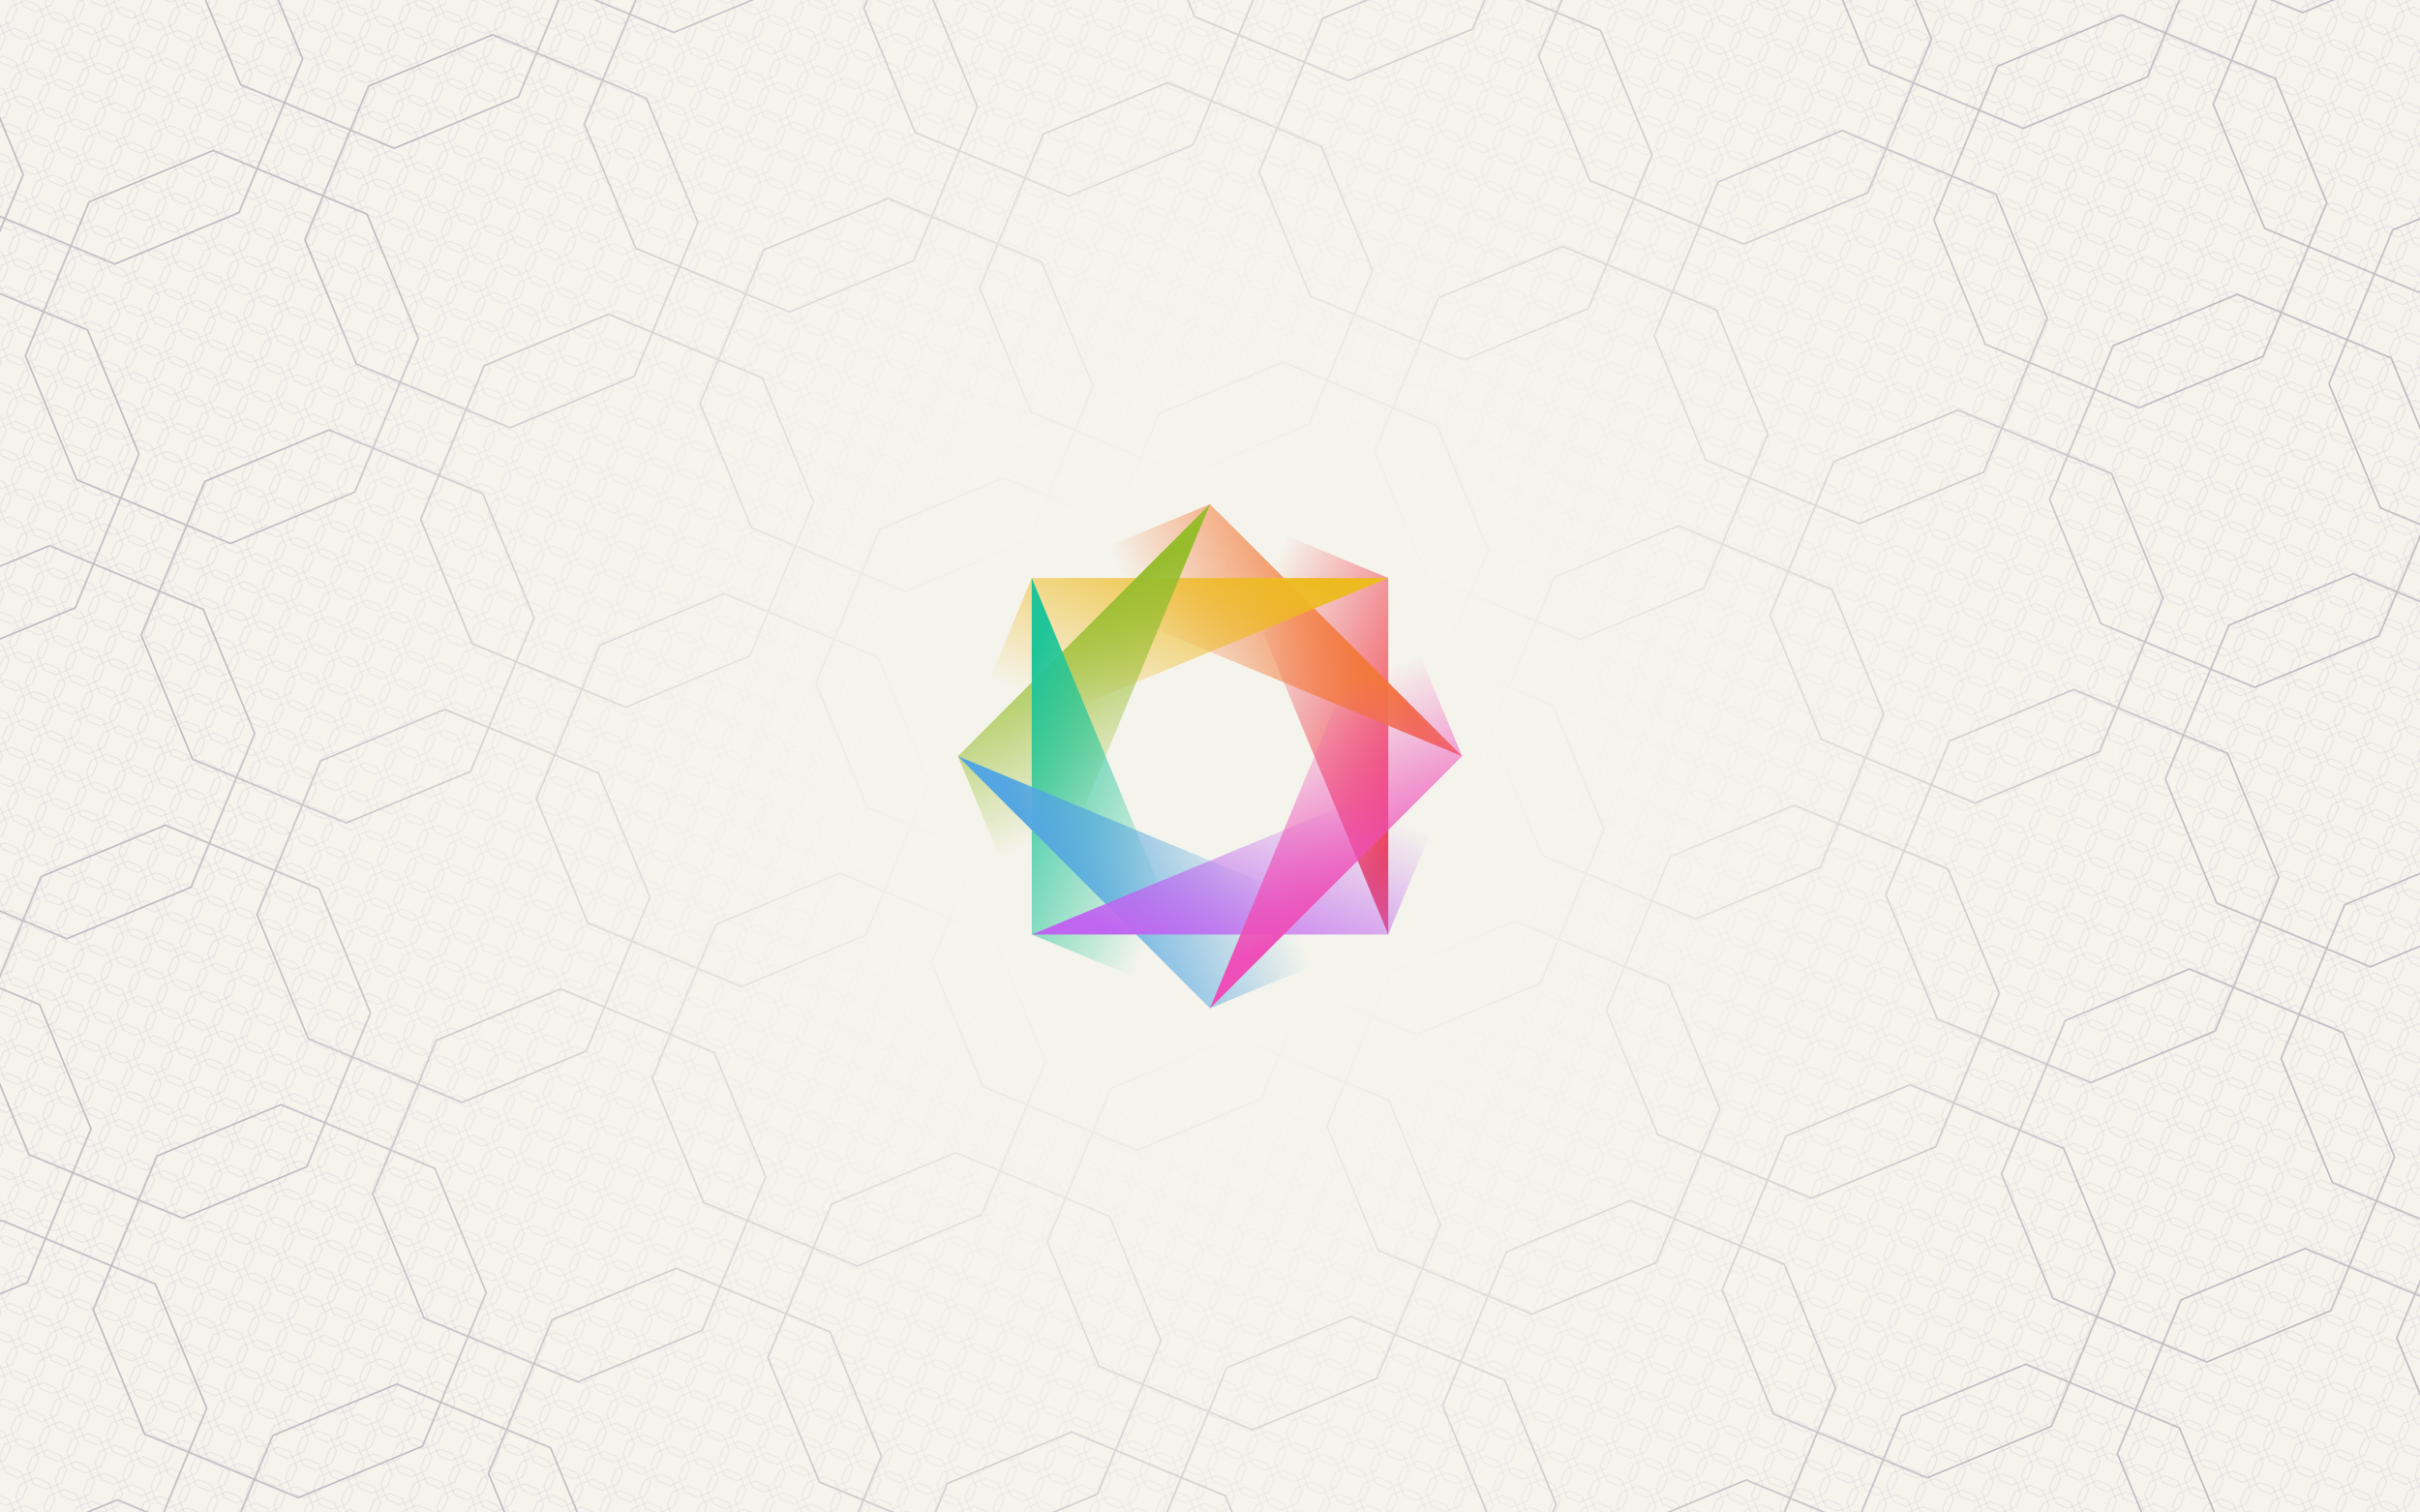 
        <svg xmlns="http://www.w3.org/2000/svg" width="2880" height="1800" viewBox="-1440 -900 2880 1800">
          <defs>
            <pattern id="bg" width="36" height="36" patternUnits="userSpaceOnUse" patternTransform="rotate(22.5)">
              <path d="
  M 6 0
  l 4 4
  l 16 0
  l 4 -4
  l 6 6
  l -4 4
  l 0 16
  l 4 4
  l -6 6
  l -4 -4
  l -16 0
  l -4 4
  l -6 -6
  l 4 -4
  l 0 -16
  l -4 -4
  z
  " stroke="#E0DCE0" stroke-width="1" fill="none"/>
            </pattern>
            <pattern id="bg-large" width="360" height="360" patternUnits="userSpaceOnUse" patternTransform="rotate(-22.5)">
              <path d="
  M 60 0
  l 40 40
  l 160 0
  l 40 -40
  l 60 60
  l -40 40
  l 0 160
  l 40 40
  l -60 60
  l -40 -40
  l -160 0
  l -40 40
  l -60 -60
  l 40 -40
  l 0 -160
  l -40 -40
  z
  " stroke="#C1BCC2" stroke-width="2" fill="none"/>
            </pattern>
            <radialGradient id="accent-bg">
              <stop offset="25%" stop-color="#F5F4EC"/>
              <stop offset="100%" stop-color="#F5F4EC" stop-opacity="0"/>
            </radialGradient>
            <linearGradient id="fill-0" x1="0" y1="0" x2="1" y2="1"><stop offset="25%" stop-color="#F03E4D" stop-opacity="0"/><stop offset="90%" stop-color="#F03E4D"/></linearGradient>
<linearGradient id="fill-1" x1="0" y1="0" x2="1" y2="1"><stop offset="25%" stop-color="#F37735" stop-opacity="0"/><stop offset="90%" stop-color="#F37735"/></linearGradient>
<linearGradient id="fill-2" x1="0" y1="0" x2="1" y2="1"><stop offset="25%" stop-color="#EEBA21" stop-opacity="0"/><stop offset="90%" stop-color="#EEBA21"/></linearGradient>
<linearGradient id="fill-3" x1="0" y1="0" x2="1" y2="1"><stop offset="25%" stop-color="#97BD2D" stop-opacity="0"/><stop offset="90%" stop-color="#97BD2D"/></linearGradient>
<linearGradient id="fill-4" x1="0" y1="0" x2="1" y2="1"><stop offset="25%" stop-color="#1FC598" stop-opacity="0"/><stop offset="90%" stop-color="#1FC598"/></linearGradient>
<linearGradient id="fill-5" x1="0" y1="0" x2="1" y2="1"><stop offset="25%" stop-color="#53A6E1" stop-opacity="0"/><stop offset="90%" stop-color="#53A6E1"/></linearGradient>
<linearGradient id="fill-6" x1="0" y1="0" x2="1" y2="1"><stop offset="25%" stop-color="#BF65F0" stop-opacity="0"/><stop offset="90%" stop-color="#BF65F0"/></linearGradient>
<linearGradient id="fill-7" x1="0" y1="0" x2="1" y2="1"><stop offset="25%" stop-color="#EE4EB8" stop-opacity="0"/><stop offset="90%" stop-color="#EE4EB8"/></linearGradient>
          </defs>
          <rect x="-1440" y="-900" width="2880" height="1800" fill="#F5F4EC" />
          <rect x="-1440" y="-900" width="2880" height="1800" fill="url(#bg)"/>
          <rect x="-1440" y="-900" width="2880" height="1800" fill="url(#bg-large)"/>
          <circle r="1200" fill="url(#accent-bg)"/>
          <path d="M 0 -300 L 212.13 -212.13 L 212.13 212.13 Z" stroke="#F03E4D" stroke-width="0" fill="url(#fill-0)" transform="rotate(0)"/>
<path d="M 0 -300 L 212.13 -212.13 L 212.13 212.13 Z" stroke="#F37735" stroke-width="0" fill="url(#fill-1)" transform="rotate(-45)"/>
<path d="M 0 -300 L 212.13 -212.13 L 212.13 212.13 Z" stroke="#EEBA21" stroke-width="0" fill="url(#fill-2)" transform="rotate(-90)"/>
<path d="M 0 -300 L 212.13 -212.13 L 212.13 212.13 Z" stroke="#97BD2D" stroke-width="0" fill="url(#fill-3)" transform="rotate(-135)"/>
<path d="M 0 -300 L 212.13 -212.13 L 212.13 212.13 Z" stroke="#1FC598" stroke-width="0" fill="url(#fill-4)" transform="rotate(-180)"/>
<path d="M 0 -300 L 212.13 -212.13 L 212.13 212.13 Z" stroke="#53A6E1" stroke-width="0" fill="url(#fill-5)" transform="rotate(-225)"/>
<path d="M 0 -300 L 212.13 -212.13 L 212.13 212.13 Z" stroke="#BF65F0" stroke-width="0" fill="url(#fill-6)" transform="rotate(-270)"/>
<path d="M 0 -300 L 212.13 -212.13 L 212.13 212.13 Z" stroke="#EE4EB8" stroke-width="0" fill="url(#fill-7)" transform="rotate(-315)"/>
        </svg>